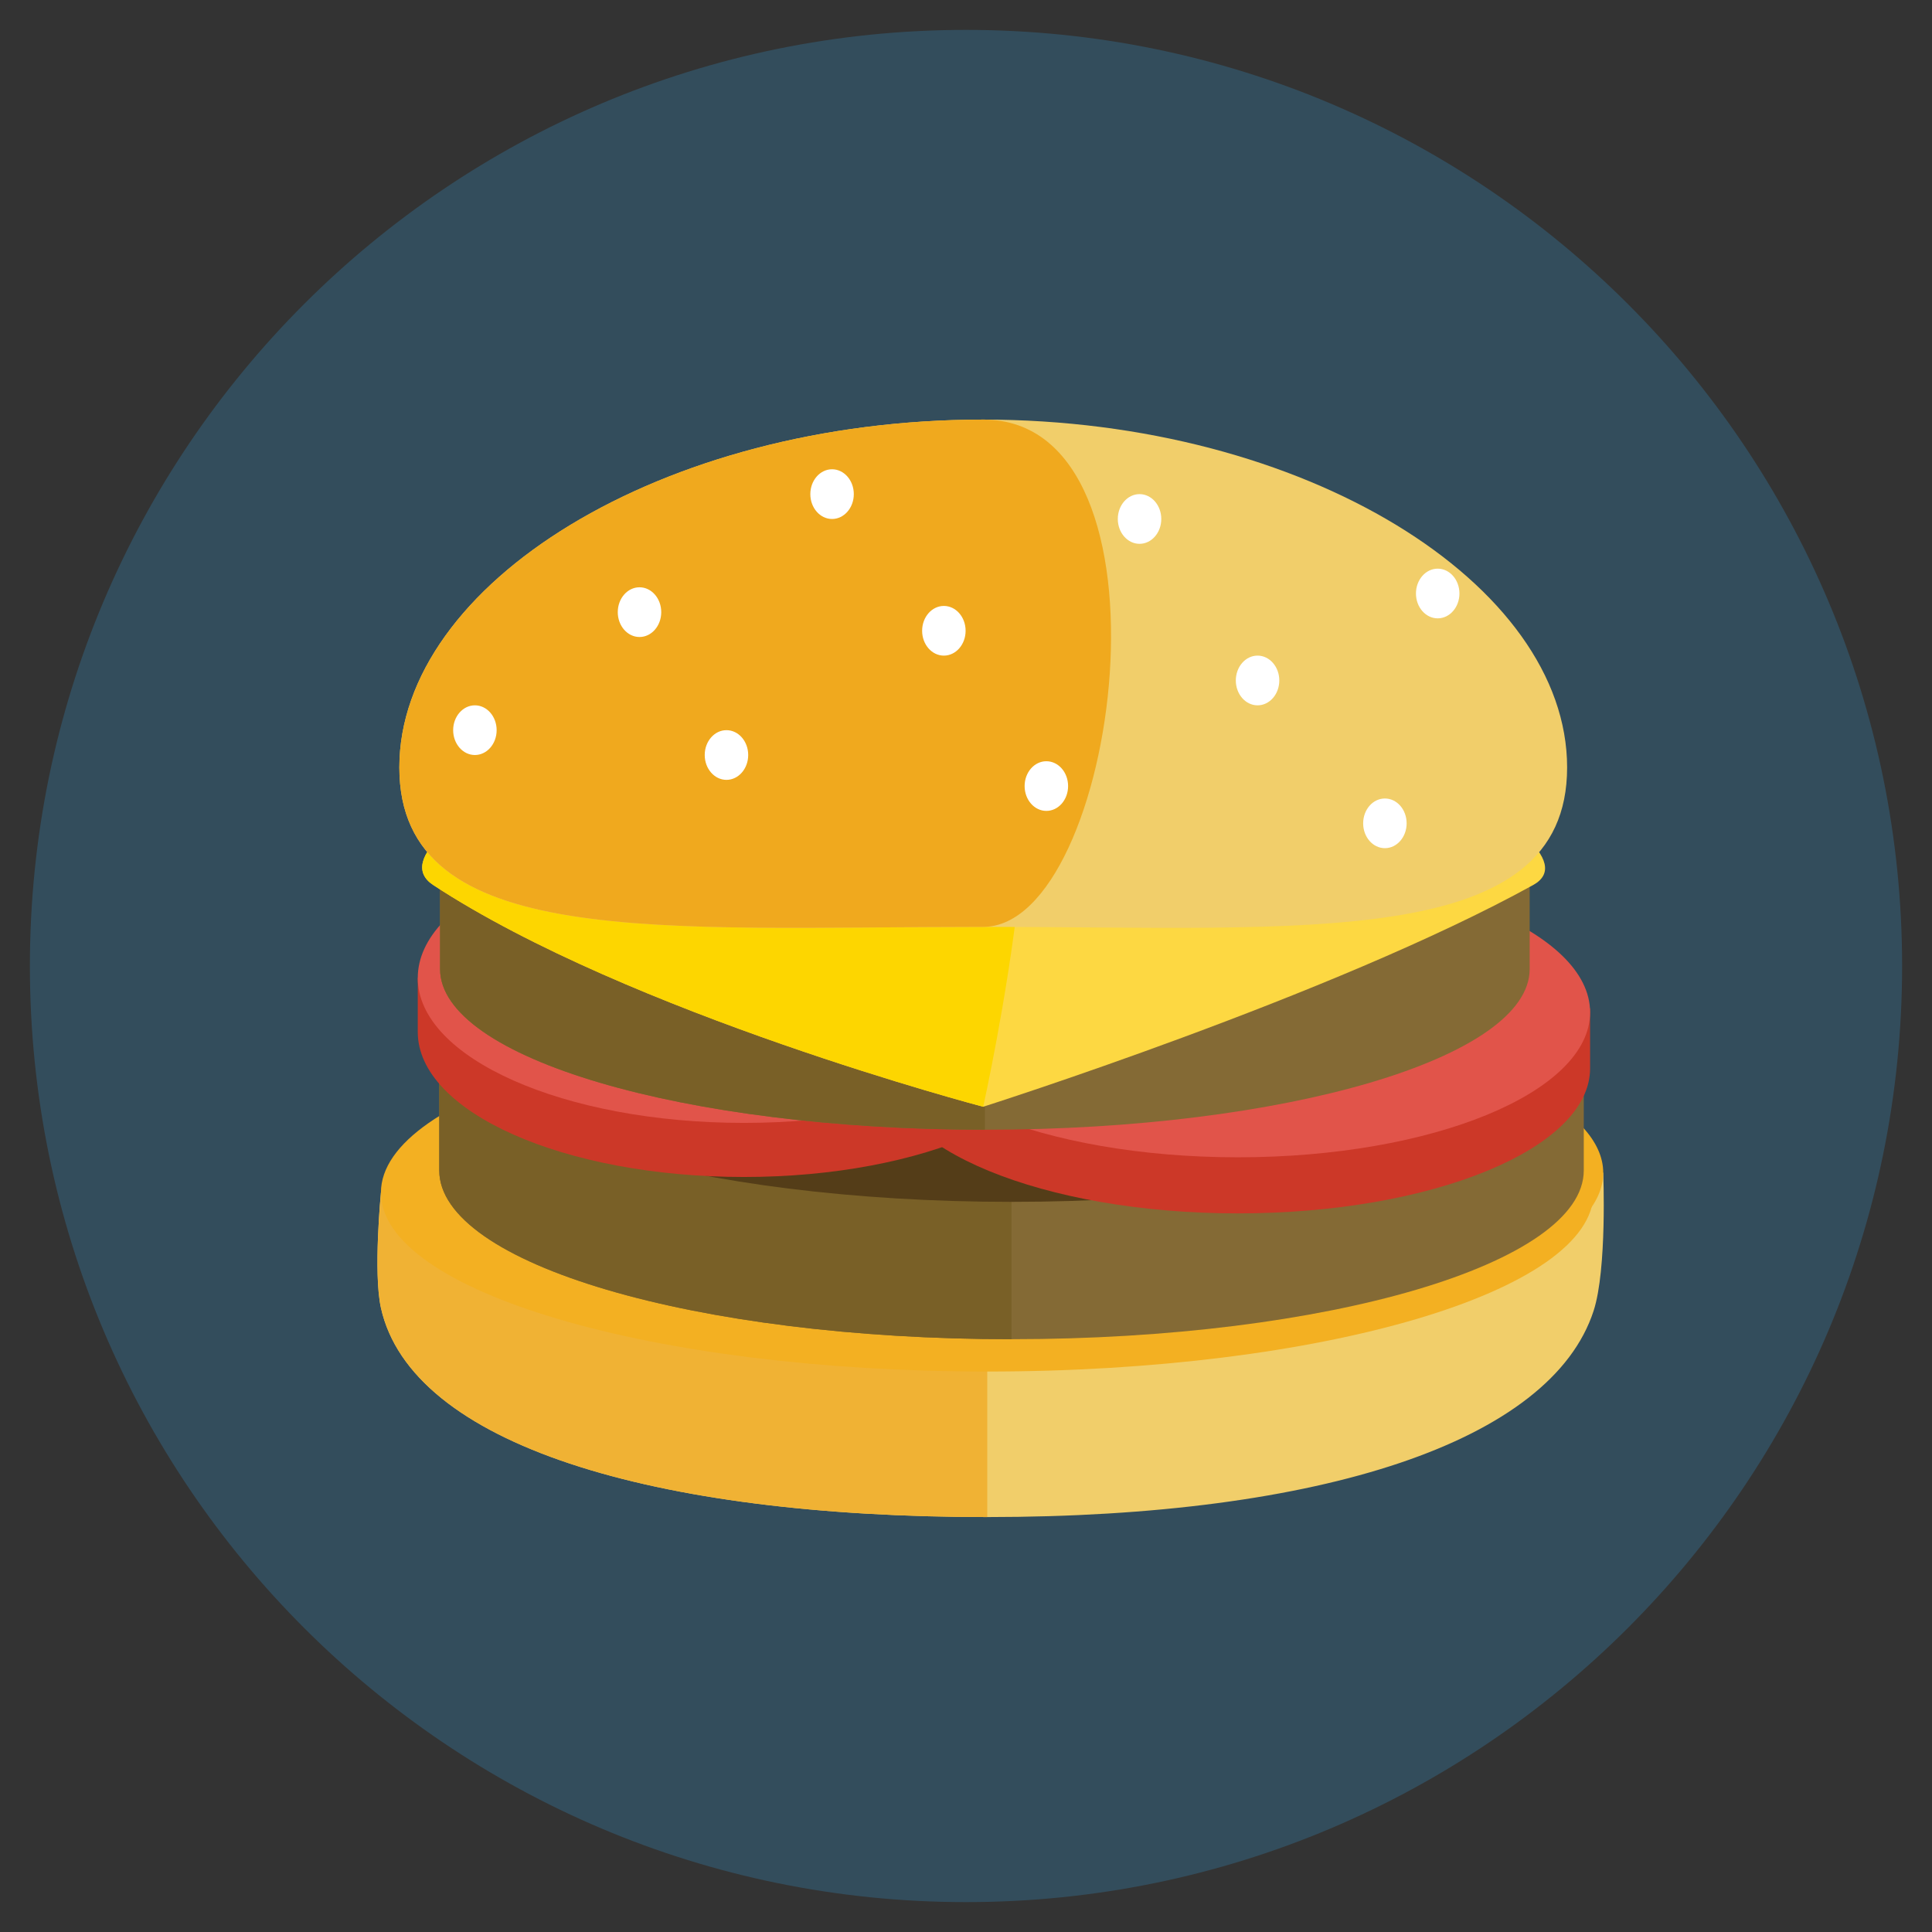 <?xml version="1.0" ?><!DOCTYPE svg  PUBLIC '-//W3C//DTD SVG 1.1//EN'  'http://www.w3.org/Graphics/SVG/1.1/DTD/svg11.dtd'><svg height="512px" id="Layer_1" style="enable-background:new 0 0 512 512;" version="1.1" viewBox="0 0 512 512" width="512px" xml:space="preserve" xmlns="http://www.w3.org/2000/svg" xmlns:xlink="http://www.w3.org/1999/xlink"><rect x="0" y="0" width="512" height="512" fill="#333333" stroke="none"/><style type="text/css">
<![CDATA[
	.st0{fill:#ABC45B;}
	.st1{fill:#AC4736;}
	.st2{fill:#499444;}
	.st3{clip-path:url(#SVGID_2_);fill:url(#SVGID_3_);}
	.st4{fill:#AE8635;}
	.st5{fill:#E0D8BD;}
	.st6{fill:#E11F26;}
	.st7{fill:#E15263;}
	.st8{fill:#E1544A;}
	.st9{fill:#E17827;}
	.st10{fill:#E1B623;}
	.st11{fill:#E28126;}
	.st12{fill:#E2A15A;}
	.st13{fill:#E2BD6A;}
	.st14{fill:#E2E2E2;}
	.st15{fill:#E35225;}
	.st16{fill:#E3AA24;}
	.st17{fill:#E3C19B;}
	.st18{fill:#E3DFC6;}
	.st19{fill:#1598C5;}
	.st20{fill:#E4BB92;}
	.st21{fill:#E52828;}
	.st22{fill:#E54141;}
	.st23{fill:#E56A5A;}
	.st24{fill:#4ABC96;}
	.st25{fill:#E5AA17;}
	.st26{fill:#E5C67F;}
	.st27{fill:#E5E5E5;}
	.st28{fill:#E7C183;}
	.st29{fill:#E7CF65;}
	.st30{fill:#4D8740;}
	.st31{fill:#E8AD7A;}
	.st32{fill:#E8B04C;}
	.st33{fill:#E8CF64;}
	.st34{fill:#E8D7C9;}
	.st35{fill:#E98F23;}
	.st36{fill:#E99323;}
	.st37{fill:#E9E5D7;}
	.st38{fill:#808080;}
	.st39{fill:#81C3D2;}
	.st40{fill:#B15A27;}
	.st41{fill:#827564;}
	.st42{fill:#B1AE36;}
	.st43{fill:#834B1F;}
	.st44{fill:#B2A98E;}
	.st45{fill:#846A35;}
	.st46{fill:#B4D56E;}
	.st47{fill:#B4D85B;}
	.st48{fill:#1A1A1B;}
	.st49{fill:#864F4F;}
	.st50{fill:#EA4949;}
	.st51{fill:#EA7724;}
	.st52{fill:#EA8023;}
	.st53{fill:#EA9F3C;}
	.st54{fill:#EAD063;}
	.st55{fill:#EAD760;}
	.st56{fill:#EAE1BB;}
	.st57{fill:#EAE8EA;}
	.st58{fill:#EAEAEB;}
	.st59{fill:#B72042;}
	.st60{fill:#B73535;}
	.st61{fill:#B79751;}
	.st62{fill:#EB9C22;}
	.st63{fill:#B7E3F3;}
	.st64{fill:#EC1C24;}
	.st65{fill:#EC1C2B;}
	.st66{fill:#EC2224;}
	.st67{fill:#B8C973;}
	.st68{fill:#ECB660;}
	.st69{fill:#ECDE7A;}
	.st70{fill:#ECE5CB;}
	.st71{fill:#EDC51B;}
	.st72{fill:#EDDEA2;}
	.st73{fill:#EE3A36;}
	.st74{fill:#EEE26F;}
	.st75{fill:#EF5454;}
	.st76{fill:#EFCE89;}
	.st77{fill:#EFEAD1;}
	.st78{fill:#EFEFEF;}
	.st79{fill:#543D18;}
	.st80{fill:#55C9F3;}
	.st81{fill:#568C4C;}
	.st82{fill:#8A5D3B;}
	.st83{fill:#8B8B8C;}
	.st84{fill:#8BC53F;}
	.st85{fill:#BB4127;}
	.st86{fill:#58841F;}
	.st87{fill:#BBB194;}
	.st88{fill:#BC3D40;}
	.st89{fill:#8E5932;}
	.st90{fill:#BE1E2D;}
	.st91{fill:#8F8547;}
	.st92{fill:#F05A28;}
	.st93{fill:#BFC0C1;}
	.st94{fill:#F0A91E;}
	.st95{fill:#F0B122;}
	.st96{fill:#F0B234;}
	.st97{fill:#F17921;}
	.st98{fill:#F19438;}
	.st99{fill:#F1A65B;}
	.st100{fill:#231F20;}
	.st101{fill:#F1B851;}
	.st102{fill:#F1C380;}
	.st103{fill:#F1CE6A;}
	.st104{fill:#F1E2A3;}
	.st105{fill:#F1F1F2;}
	.st106{fill:#F23636;}
	.st107{fill:#F2B225;}
	.st108{fill:#F2E2E2;}
	.st109{fill:#F2E78A;}
	.st110{fill:#F2ECC6;}
	.st111{fill:#F3B022;}
	.st112{fill:#F3B445;}
	.st113{fill:#F3CD9C;}
	.st114{fill:#F3F3F3;}
	.st115{fill:#258999;}
	.st116{fill:#25B7D3;}
	.st117{fill:#F48D3E;}
	.st118{fill:#F4C778;}
	.st119{fill:#F4D0AE;}
	.st120{fill:#F4E3D3;}
	.st121{fill:#5A4A42;}
	.st122{fill:#26A9E0;}
	.st123{clip-path:url(#SVGID_8_);fill:#3B2314;}
	.st124{fill:#F59121;}
	.st125{fill:#F5E6DB;}
	.st126{fill:#5B4F3F;}
	.st127{fill:#F6921E;}
	.st128{fill:#F69221;}
	.st129{fill:#F69821;}
	.st130{fill:#F6C413;}
	.st131{fill:#F6F6F5;}
	.st132{fill:#5C2A2A;}
	.st133{fill:#F7B56B;}
	.st134{fill:#F7D857;}
	.st135{fill:#F7EBE3;}
	.st136{fill:#F8CDCF;}
	.st137{fill:#F8E07B;}
	.st138{fill:#F8E37F;}
	.st139{fill:#F8F5EA;}
	.st140{fill:#F8F9E5;}
	.st141{fill:#F9C348;}
	.st142{fill:#F9E17A;}
	.st143{fill:#F9EBB4;}
	.st144{fill:#F9EC31;}
	.st145{fill:#C08352;}
	.st146{fill-rule:evenodd;clip-rule:evenodd;fill:#EF6358;}
	.st147{fill:#91BC3C;}
	.st148{clip-path:url(#SVGID_5_);fill:url(#SVGID_6_);}
	.st149{fill:#C11B1B;}
	.st150{fill:#C1272D;}
	.st151{fill:#C13B3B;}
	.st152{fill:#C13D1F;}
	.st153{fill:#C16028;}
	.st154{fill:#929497;}
	.st155{fill:#C1B49A;}
	.st156{fill:#C25428;}
	.st157{fill:#C36D29;}
	.st158{fill:#C3996B;}
	.st159{fill:#952F25;}
	.st160{fill:#C5AE2E;}
	.st161{fill:#C63447;}
	.st162{fill:#C6C5C5;}
	.st163{fill:#FAAF3C;}
	.st164{fill:#FAAF40;}
	.st165{fill:#FABC3D;}
	.st166{fill:#C7EFDC;}
	.st167{fill:#FBB569;}
	.st168{fill:#FBC651;}
	.st169{fill:#FCB72B;}
	.st170{fill:#FCCF99;}
	.st171{fill:#FCDEA9;}
	.st172{fill:#FDBF23;}
	.st173{fill:#FDD600;}
	.st174{fill:#FDD842;}
	.st175{fill:#FDDD65;}
	.st176{fill:#FDDEBF;}
	.st177{fill:#FDE1CA;}
	.st178{fill:#FDF6B5;}
	.st179{fill-rule:evenodd;clip-rule:evenodd;fill:#BE1E2D;}
	.st180{fill:#60574C;}
	.st181{fill:none;stroke:#FFFFFF;stroke-width:13.782;stroke-miterlimit:10;}
	.st182{fill:#FFD683;}
	.st183{fill:#FFD684;}
	.st184{fill:#FFDAAA;}
	.st185{fill:#FFF100;}
	.st186{fill:#FFFDFF;}
	.st187{fill:#FFFFFF;}
	.st188{fill-rule:evenodd;clip-rule:evenodd;fill:#231F20;}
	.st189{fill:#9A8479;}
	.st190{fill:#9B1C29;}
	.st191{fill:#CBA159;}
	.st192{fill:#CC3828;}
	.st193{fill:#697C2C;}
	.st194{fill:#9D5024;}
	.st195{fill:#CDCCCC;}
	.st196{fill:#CDE580;}
	.st197{fill:#CE4927;}
	.st198{fill:#32BEA6;}
	.st199{fill:#334D5C;}
	.st200{fill:#37B34A;}
	.st201{fill-rule:evenodd;clip-rule:evenodd;fill:#FAAF40;}
	.st202{fill:#009345;}
	.st203{fill:#00ADEE;}
	.st204{fill-rule:evenodd;clip-rule:evenodd;fill:#603813;}
	.st205{fill:#D0425B;}
	.st206{fill:#D0D2D3;}
	.st207{fill-rule:evenodd;clip-rule:evenodd;fill:#FFFFFF;}
	.st208{fill:#D17E2E;}
	.st209{fill:#D1CAA8;}
	.st210{fill:#D22946;}
	.st211{fill:#D31C1C;}
	.st212{fill:#D3D1D0;}
	.st213{fill:#D4BE29;}
	.st214{fill:#3B2314;}
	.st215{fill:#3B3A3C;}
	.st216{fill:#D61E1E;}
	.st217{fill:#D62427;}
	.st218{fill:#D6E88B;}
	.st219{fill:#D84456;}
	.st220{fill:#D8542F;}
	.st221{fill:#D8553F;}
	.st222{fill:#D8B45D;}
	.st223{fill:#D8D8D7;}
	.st224{fill:#702414;}
	.st225{fill:#3FB6D6;}
	.st226{fill:#716558;}
	.st227{fill:#718C30;}
	.st228{fill:#726756;}
	.st229{fill:#A31E22;}
	.st230{fill:#754C28;}
	.st231{fill:#A4A3A3;}
	.st232{fill:#A58749;}
	.st233{fill:#76692A;}
	.st234{fill:#0B301B;}
	.st235{fill:#A67D53;}
	.st236{fill:#DA1F26;}
	.st237{fill-rule:evenodd;clip-rule:evenodd;fill:#6B873A;}
	.st238{fill:#DB4F26;}
	.st239{fill:#DBB30B;}
	.st240{fill:#DBCC23;}
	.st241{fill:#A87C4F;}
	.st242{fill:#796027;}
	.st243{fill-rule:evenodd;clip-rule:evenodd;fill:#006838;}
	.st244{fill:#404041;}
	.st245{fill:#414042;}
]]>
</style><g><g><g><g><g><g><path class="st199" d="M7.921,256.004c0-137.021,111.07-248.083,248.083-248.083c137.005,0,248.075,111.062,248.075,248.083        c0,137.005-111.07,248.075-248.075,248.075C118.991,504.079,7.921,393.009,7.921,256.004z"/></g></g></g></g></g><g><g><g><path class="st103" d="M422.318,347.396c-11.246,34.55-71.938,54.641-160.684,54.641c-88.746,0-152.65-19.279-160.684-55.439      c-2.073-9.338,0-30.529,0-30.529c28.689-12.934,104.376-8.837,160.684-8.837c49.315,0,133.761-6.759,163.238,3.554      C424.873,310.785,425.922,336.342,422.318,347.396z"/></g></g><g><g><path class="st96" d="M261.635,402.037c-88.746,0-152.65-19.279-160.684-55.439c-2.073-9.338,0-30.529,0-30.529      c28.689-12.934,104.376-8.837,160.684-8.837V402.037z"/></g></g><g><g><path class="st111" d="M422.318,316.068c0,26.184-71.938,47.402-160.684,47.402c-88.746,0-160.684-21.219-160.684-47.402      c0-26.185,71.938-47.403,160.684-47.403C350.38,268.665,422.318,289.884,422.318,316.068z"/></g></g><g><g><ellipse class="st111" cx="268.061" cy="310.785" rx="156.812" ry="46.259"/></g></g><g><g><g><path class="st45" d="M419.717,310.169c0,24.708-67.898,44.733-151.656,44.733c-83.757,0-151.655-20.025-151.655-44.733       c0-9.035,0-36.396,0-36.396c27.083-12.211,98.516-8.343,151.655-8.343c46.538,0,123.838-2.533,151.656,7.202       C419.717,272.632,419.717,299.184,419.717,310.169z"/></g></g><g><g><path class="st242" d="M268.061,354.902c-83.757,0-151.655-20.025-151.655-44.733c0-9.035,0-36.396,0-36.396       c27.083-12.211,151.655-9.25,151.655-8.343C268.061,266.332,268.061,354.902,268.061,354.902z"/></g></g><g><g><path class="st79" d="M419.717,273.772c0,24.703-67.898,44.732-151.656,44.732c-83.757,0-151.655-20.029-151.655-44.732       c0-24.715,67.898-44.74,151.655-44.74C351.818,229.032,419.717,249.058,419.717,273.772z"/></g></g></g><g><g><g><path class="st192" d="M421.393,283.141c0,21.215-41.787,38.42-93.344,38.42c-51.55,0-93.336-17.205-93.336-38.42       c0-7.766,0-14.873,0-14.873c16.662-10.485,60.63-7.165,93.336-7.165c28.651,0,76.222-2.173,93.344,6.189       C421.393,267.292,421.393,273.703,421.393,283.141z"/></g></g><g><g><path class="st8" d="M421.393,268.268c0,21.227-41.787,38.429-93.344,38.429c-51.55,0-93.336-17.202-93.336-38.429       c0-21.223,41.786-38.429,93.336-38.429C379.605,229.839,421.393,247.045,421.393,268.268z"/></g></g></g><g><g><g><path class="st192" d="M283.592,273.485c0,21.223-38.704,38.429-86.436,38.429c-47.739,0-86.443-17.206-86.443-38.429       c0-7.758,0-14.333,0-14.333c15.432-10.481,56.147-7.165,86.443-7.165c26.524,0,70.576-2.169,86.436,6.189       C283.592,258.177,283.592,264.056,283.592,273.485z"/></g></g><g><g><path class="st8" d="M283.592,259.152c0,21.229-38.704,38.428-86.436,38.428c-47.739,0-86.443-17.198-86.443-38.428       c0-21.223,38.704-38.425,86.443-38.425C244.888,220.728,283.592,237.93,283.592,259.152z"/></g></g></g><g><g><g><path class="st45" d="M405.38,256.8c0,23.525-64.639,42.594-144.373,42.594c-79.741,0-144.388-19.068-144.388-42.594       c0-8.592,0-34.649,0-34.649c25.782-11.621,93.795-7.941,144.388-7.941c44.305,0,117.887-2.41,144.373,6.858       C405.38,221.067,405.38,246.349,405.38,256.8z"/></g></g><g><g><path class="st242" d="M261.007,299.394c-79.741,0-144.388-19.068-144.388-42.594c0-8.592,0-34.649,0-34.649       c25.782-11.621,93.795-7.941,144.388-7.941V299.394z"/></g></g><g><g><path class="st174" d="M406.313,234.536c-53.087,29.31-145.758,58.764-145.758,58.764s-93.727-24.635-145.75-58.764       c-19.86-13.028,65.252-54.241,145.75-54.241C341.062,180.295,427.107,223.057,406.313,234.536z"/></g></g><g><g><path class="st173" d="M260.556,293.3c0,0-93.727-24.635-145.75-58.764c-19.86-13.028,65.252-54.241,145.75-54.241       C285.733,180.295,260.556,293.3,260.556,293.3z"/></g></g><g><g><g><path class="st103" d="M105.832,203.376c0-48.485,69.283-92.181,154.739-92.181s154.731,43.695,154.731,92.181        c0,48.489-69.275,42.254-154.731,42.254S105.832,251.865,105.832,203.376z"/></g></g><g><g><path class="st94" d="M105.832,203.376c0-48.485,69.283-92.181,154.739-92.181c53.76,0,35.659,134.435,0,134.435        C175.115,245.63,105.832,251.865,105.832,203.376z"/></g></g><g><g><g><path class="st187" d="M307.752,137.536c0,3.63-2.578,6.583-5.761,6.583s-5.761-2.953-5.761-6.583         c0-3.638,2.578-6.587,5.761-6.587S307.752,133.898,307.752,137.536z"/></g></g><g><g><path class="st187" d="M255.896,167.166c0,3.634-2.578,6.58-5.761,6.58s-5.761-2.946-5.761-6.58         c0-3.642,2.578-6.587,5.761-6.587S255.896,163.524,255.896,167.166z"/></g></g><g><g><ellipse class="st187" cx="192.52" cy="200.086" rx="5.761" ry="6.584"/></g></g><g><g><path class="st187" d="M283.056,208.314c0,3.638-2.57,6.583-5.761,6.583c-3.183,0-5.761-2.945-5.761-6.583         c0-3.634,2.578-6.579,5.761-6.579C280.485,201.735,283.056,204.681,283.056,208.314z"/></g></g><g><g><path class="st187" d="M339.027,180.333c0,3.634-2.578,6.587-5.761,6.587s-5.762-2.953-5.762-6.587s2.579-6.587,5.762-6.587         S339.027,176.699,339.027,180.333z"/></g></g><g><g><path class="st187" d="M372.773,218.195c0,3.634-2.578,6.579-5.761,6.579s-5.761-2.945-5.761-6.579         c0-3.642,2.578-6.587,5.761-6.587S372.773,214.554,372.773,218.195z"/></g></g><g><g><ellipse class="st187" cx="381.005" cy="157.285" rx="5.761" ry="6.584"/></g></g><g><g><path class="st187" d="M226.267,130.949c0,3.63-2.578,6.587-5.761,6.587s-5.761-2.957-5.761-6.587         c0-3.635,2.578-6.588,5.761-6.588S226.267,127.314,226.267,130.949z"/></g></g><g><g><ellipse class="st187" cx="125.854" cy="193.503" rx="5.761" ry="6.583"/></g></g><g><g><path class="st187" d="M175.237,162.228c0,3.631-2.578,6.584-5.761,6.584s-5.761-2.953-5.761-6.584         c0-3.638,2.578-6.591,5.761-6.591S175.237,158.59,175.237,162.228z"/></g></g></g></g></g></g></g></svg>